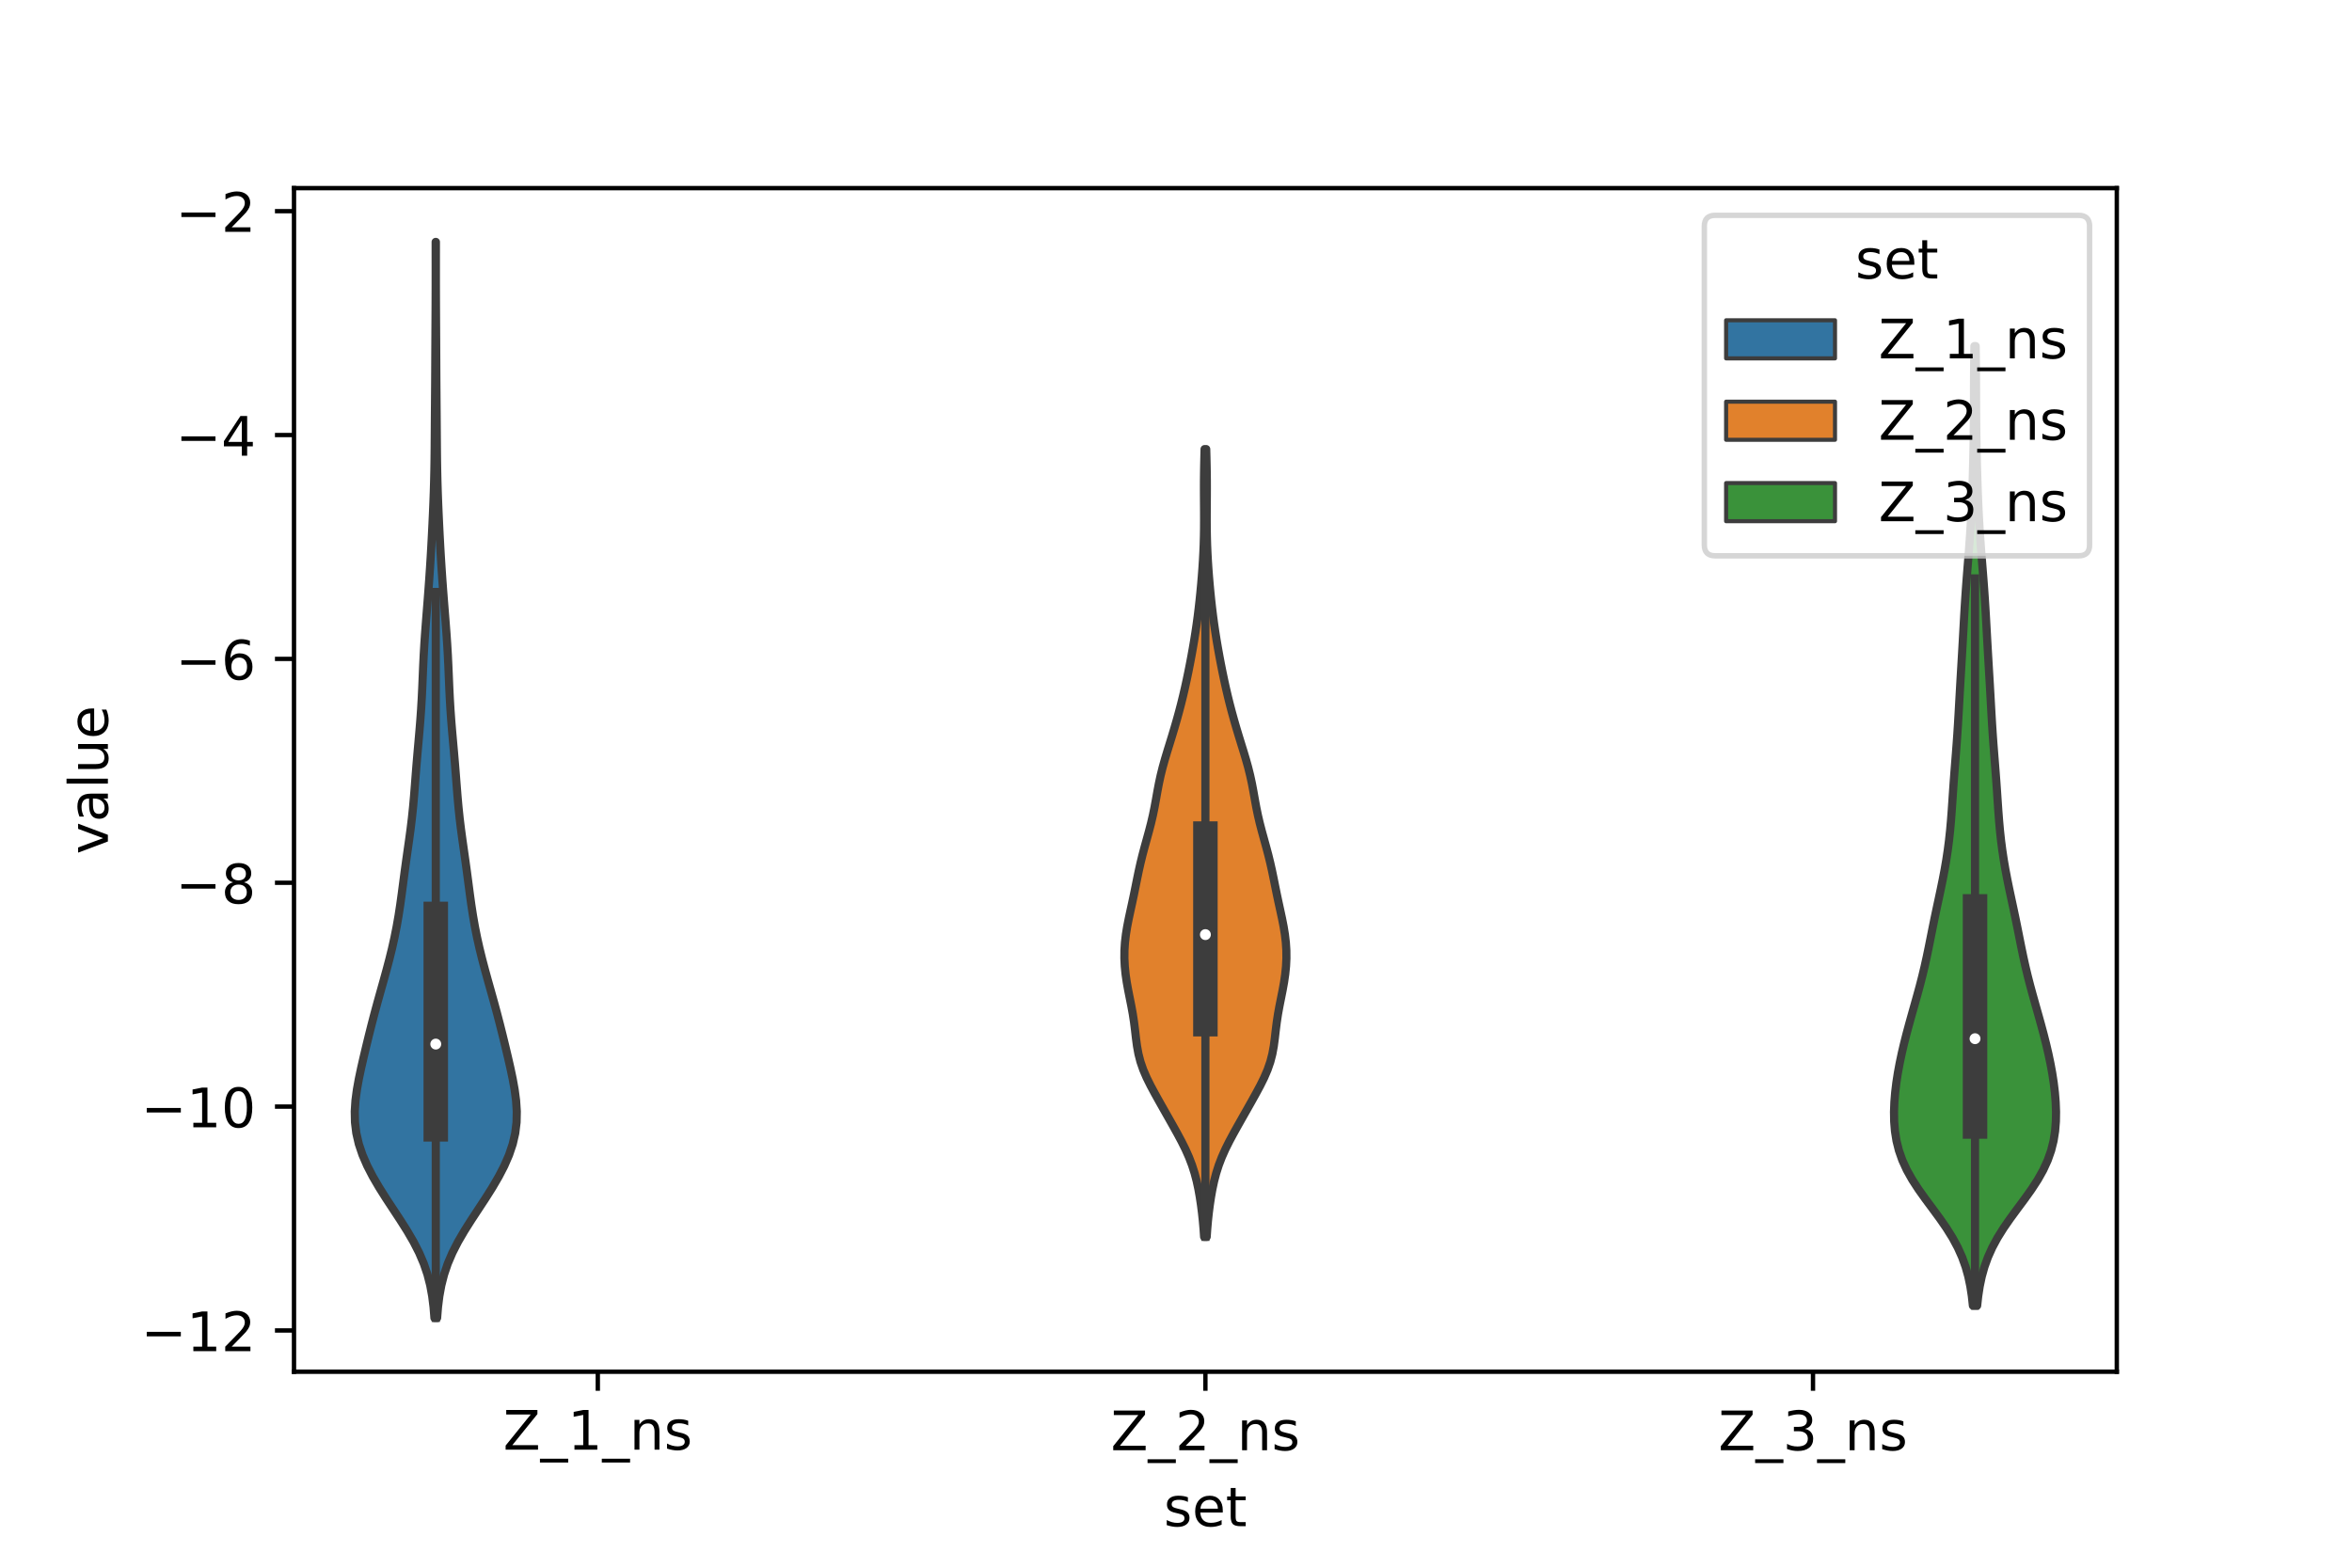 <?xml version="1.0" encoding="utf-8" standalone="no"?>
<!DOCTYPE svg PUBLIC "-//W3C//DTD SVG 1.1//EN"
  "http://www.w3.org/Graphics/SVG/1.1/DTD/svg11.dtd">
<!-- Created with matplotlib (https://matplotlib.org/) -->
<svg height="288pt" version="1.1" viewBox="0 0 432 288" width="432pt" xmlns="http://www.w3.org/2000/svg" xmlns:xlink="http://www.w3.org/1999/xlink">
 <defs>
  <style type="text/css">*{stroke-linecap:butt;stroke-linejoin:round;}</style>
 </defs>
 <g id="figure_1">
  <g id="patch_1">
   <path d="M 0 288 
L 432 288 
L 432 0 
L 0 0 
z
" style="fill:#ffffff;"/>
  </g>
  <g id="axes_1">
   <g id="patch_2">
    <path d="M 54 252 
L 388.8 252 
L 388.8 34.56 
L 54 34.56 
z
" style="fill:#ffffff;"/>
   </g>
   <g id="PolyCollection_1">
    <defs>
     <path d="M 80.286 -45.884 
L 79.794 -45.884 
L 79.634 -47.88 
L 79.386 -49.877 
L 79.022 -51.874 
L 78.512 -53.87 
L 77.835 -55.867 
L 76.981 -57.864 
L 75.96 -59.86 
L 74.797 -61.857 
L 73.533 -63.854 
L 72.22 -65.851 
L 70.908 -67.847 
L 69.647 -69.844 
L 68.481 -71.841 
L 67.448 -73.837 
L 66.58 -75.834 
L 65.907 -77.831 
L 65.446 -79.827 
L 65.202 -81.824 
L 65.16 -83.821 
L 65.29 -85.818 
L 65.554 -87.814 
L 65.914 -89.811 
L 66.335 -91.808 
L 66.792 -93.804 
L 67.267 -95.801 
L 67.754 -97.798 
L 68.255 -99.794 
L 68.775 -101.791 
L 69.317 -103.788 
L 69.874 -105.784 
L 70.436 -107.781 
L 70.987 -109.778 
L 71.515 -111.775 
L 72.007 -113.771 
L 72.454 -115.768 
L 72.852 -117.765 
L 73.201 -119.761 
L 73.508 -121.758 
L 73.784 -123.755 
L 74.046 -125.751 
L 74.309 -127.748 
L 74.582 -129.745 
L 74.865 -131.741 
L 75.149 -133.738 
L 75.419 -135.735 
L 75.661 -137.732 
L 75.869 -139.728 
L 76.047 -141.725 
L 76.205 -143.722 
L 76.359 -145.718 
L 76.519 -147.715 
L 76.689 -149.712 
L 76.866 -151.708 
L 77.041 -153.705 
L 77.204 -155.702 
L 77.346 -157.699 
L 77.464 -159.695 
L 77.56 -161.692 
L 77.644 -163.689 
L 77.729 -165.685 
L 77.826 -167.682 
L 77.943 -169.679 
L 78.08 -171.675 
L 78.231 -173.672 
L 78.389 -175.669 
L 78.547 -177.665 
L 78.699 -179.662 
L 78.845 -181.659 
L 78.98 -183.656 
L 79.106 -185.652 
L 79.222 -187.649 
L 79.329 -189.646 
L 79.428 -191.642 
L 79.521 -193.639 
L 79.605 -195.636 
L 79.679 -197.632 
L 79.738 -199.629 
L 79.783 -201.626 
L 79.815 -203.622 
L 79.836 -205.619 
L 79.851 -207.616 
L 79.866 -209.613 
L 79.881 -211.609 
L 79.898 -213.606 
L 79.914 -215.603 
L 79.929 -217.599 
L 79.941 -219.596 
L 79.951 -221.593 
L 79.961 -223.589 
L 79.972 -225.586 
L 79.984 -227.583 
L 79.996 -229.58 
L 80.007 -231.576 
L 80.015 -233.573 
L 80.02 -235.57 
L 80.021 -237.566 
L 80.021 -239.563 
L 80.02 -241.56 
L 80.02 -243.556 
L 80.06 -243.556 
L 80.06 -243.556 
L 80.06 -241.56 
L 80.059 -239.563 
L 80.059 -237.566 
L 80.06 -235.57 
L 80.065 -233.573 
L 80.073 -231.576 
L 80.084 -229.58 
L 80.096 -227.583 
L 80.108 -225.586 
L 80.119 -223.589 
L 80.129 -221.593 
L 80.139 -219.596 
L 80.151 -217.599 
L 80.166 -215.603 
L 80.182 -213.606 
L 80.199 -211.609 
L 80.214 -209.613 
L 80.229 -207.616 
L 80.244 -205.619 
L 80.265 -203.622 
L 80.297 -201.626 
L 80.342 -199.629 
L 80.401 -197.632 
L 80.475 -195.636 
L 80.559 -193.639 
L 80.652 -191.642 
L 80.751 -189.646 
L 80.858 -187.649 
L 80.974 -185.652 
L 81.1 -183.656 
L 81.235 -181.659 
L 81.381 -179.662 
L 81.533 -177.665 
L 81.691 -175.669 
L 81.849 -173.672 
L 82 -171.675 
L 82.137 -169.679 
L 82.254 -167.682 
L 82.351 -165.685 
L 82.436 -163.689 
L 82.52 -161.692 
L 82.616 -159.695 
L 82.734 -157.699 
L 82.876 -155.702 
L 83.039 -153.705 
L 83.214 -151.708 
L 83.391 -149.712 
L 83.561 -147.715 
L 83.721 -145.718 
L 83.875 -143.722 
L 84.033 -141.725 
L 84.211 -139.728 
L 84.419 -137.732 
L 84.661 -135.735 
L 84.931 -133.738 
L 85.215 -131.741 
L 85.498 -129.745 
L 85.771 -127.748 
L 86.034 -125.751 
L 86.296 -123.755 
L 86.572 -121.758 
L 86.879 -119.761 
L 87.228 -117.765 
L 87.626 -115.768 
L 88.073 -113.771 
L 88.565 -111.775 
L 89.093 -109.778 
L 89.644 -107.781 
L 90.206 -105.784 
L 90.763 -103.788 
L 91.305 -101.791 
L 91.825 -99.794 
L 92.326 -97.798 
L 92.813 -95.801 
L 93.288 -93.804 
L 93.745 -91.808 
L 94.166 -89.811 
L 94.526 -87.814 
L 94.79 -85.818 
L 94.92 -83.821 
L 94.878 -81.824 
L 94.634 -79.827 
L 94.173 -77.831 
L 93.5 -75.834 
L 92.632 -73.837 
L 91.599 -71.841 
L 90.433 -69.844 
L 89.172 -67.847 
L 87.86 -65.851 
L 86.547 -63.854 
L 85.283 -61.857 
L 84.12 -59.86 
L 83.099 -57.864 
L 82.245 -55.867 
L 81.568 -53.87 
L 81.058 -51.874 
L 80.694 -49.877 
L 80.446 -47.88 
L 80.286 -45.884 
z
" id="m100ca8a780" style="stroke:#3d3d3d;stroke-width:1.5;"/>
    </defs>
    <g clip-path="url(#p70bacb5e6c)">
     <use style="fill:#3274a1;stroke:#3d3d3d;stroke-width:1.5;" x="0" xlink:href="#m100ca8a780" y="288"/>
    </g>
   </g>
   <g id="PolyCollection_2">
    <defs>
     <path d="M 221.637 -60.783 
L 221.163 -60.783 
L 221.062 -62.244 
L 220.935 -63.706 
L 220.778 -65.168 
L 220.592 -66.63 
L 220.372 -68.091 
L 220.112 -69.553 
L 219.798 -71.015 
L 219.415 -72.477 
L 218.949 -73.938 
L 218.39 -75.4 
L 217.74 -76.862 
L 217.012 -78.323 
L 216.229 -79.785 
L 215.414 -81.247 
L 214.588 -82.709 
L 213.76 -84.17 
L 212.934 -85.632 
L 212.12 -87.094 
L 211.334 -88.556 
L 210.609 -90.017 
L 209.98 -91.479 
L 209.474 -92.941 
L 209.098 -94.402 
L 208.833 -95.864 
L 208.639 -97.326 
L 208.471 -98.788 
L 208.287 -100.249 
L 208.064 -101.711 
L 207.799 -103.173 
L 207.507 -104.635 
L 207.216 -106.096 
L 206.952 -107.558 
L 206.739 -109.02 
L 206.591 -110.481 
L 206.52 -111.943 
L 206.531 -113.405 
L 206.625 -114.867 
L 206.797 -116.328 
L 207.035 -117.79 
L 207.323 -119.252 
L 207.637 -120.714 
L 207.956 -122.175 
L 208.266 -123.637 
L 208.564 -125.099 
L 208.858 -126.56 
L 209.161 -128.022 
L 209.488 -129.484 
L 209.847 -130.946 
L 210.235 -132.407 
L 210.64 -133.869 
L 211.042 -135.331 
L 211.421 -136.793 
L 211.761 -138.254 
L 212.06 -139.716 
L 212.328 -141.178 
L 212.587 -142.639 
L 212.865 -144.101 
L 213.182 -145.563 
L 213.546 -147.025 
L 213.955 -148.486 
L 214.393 -149.948 
L 214.845 -151.41 
L 215.295 -152.872 
L 215.734 -154.333 
L 216.156 -155.795 
L 216.559 -157.257 
L 216.942 -158.718 
L 217.302 -160.18 
L 217.642 -161.642 
L 217.963 -163.104 
L 218.268 -164.565 
L 218.558 -166.027 
L 218.834 -167.489 
L 219.097 -168.951 
L 219.345 -170.412 
L 219.577 -171.874 
L 219.792 -173.336 
L 219.989 -174.797 
L 220.169 -176.259 
L 220.333 -177.721 
L 220.483 -179.183 
L 220.62 -180.644 
L 220.744 -182.106 
L 220.854 -183.568 
L 220.949 -185.03 
L 221.027 -186.491 
L 221.088 -187.953 
L 221.129 -189.415 
L 221.154 -190.876 
L 221.162 -192.338 
L 221.16 -193.8 
L 221.15 -195.262 
L 221.14 -196.723 
L 221.134 -198.185 
L 221.137 -199.647 
L 221.152 -201.109 
L 221.178 -202.57 
L 221.212 -204.032 
L 221.25 -205.494 
L 221.55 -205.494 
L 221.55 -205.494 
L 221.588 -204.032 
L 221.622 -202.57 
L 221.648 -201.109 
L 221.663 -199.647 
L 221.666 -198.185 
L 221.66 -196.723 
L 221.65 -195.262 
L 221.64 -193.8 
L 221.638 -192.338 
L 221.646 -190.876 
L 221.671 -189.415 
L 221.712 -187.953 
L 221.773 -186.491 
L 221.851 -185.03 
L 221.946 -183.568 
L 222.056 -182.106 
L 222.18 -180.644 
L 222.317 -179.183 
L 222.467 -177.721 
L 222.631 -176.259 
L 222.811 -174.797 
L 223.008 -173.336 
L 223.223 -171.874 
L 223.455 -170.412 
L 223.703 -168.951 
L 223.966 -167.489 
L 224.242 -166.027 
L 224.532 -164.565 
L 224.837 -163.104 
L 225.158 -161.642 
L 225.498 -160.18 
L 225.858 -158.718 
L 226.241 -157.257 
L 226.644 -155.795 
L 227.066 -154.333 
L 227.505 -152.872 
L 227.955 -151.41 
L 228.407 -149.948 
L 228.845 -148.486 
L 229.254 -147.025 
L 229.618 -145.563 
L 229.935 -144.101 
L 230.213 -142.639 
L 230.472 -141.178 
L 230.74 -139.716 
L 231.039 -138.254 
L 231.379 -136.793 
L 231.758 -135.331 
L 232.16 -133.869 
L 232.565 -132.407 
L 232.953 -130.946 
L 233.312 -129.484 
L 233.639 -128.022 
L 233.942 -126.56 
L 234.236 -125.099 
L 234.534 -123.637 
L 234.844 -122.175 
L 235.163 -120.714 
L 235.477 -119.252 
L 235.765 -117.79 
L 236.003 -116.328 
L 236.175 -114.867 
L 236.269 -113.405 
L 236.28 -111.943 
L 236.209 -110.481 
L 236.061 -109.02 
L 235.848 -107.558 
L 235.584 -106.096 
L 235.293 -104.635 
L 235.001 -103.173 
L 234.736 -101.711 
L 234.513 -100.249 
L 234.329 -98.788 
L 234.161 -97.326 
L 233.967 -95.864 
L 233.702 -94.402 
L 233.326 -92.941 
L 232.82 -91.479 
L 232.191 -90.017 
L 231.466 -88.556 
L 230.68 -87.094 
L 229.866 -85.632 
L 229.04 -84.17 
L 228.212 -82.709 
L 227.386 -81.247 
L 226.571 -79.785 
L 225.788 -78.323 
L 225.06 -76.862 
L 224.41 -75.4 
L 223.851 -73.938 
L 223.385 -72.477 
L 223.002 -71.015 
L 222.688 -69.553 
L 222.428 -68.091 
L 222.208 -66.63 
L 222.022 -65.168 
L 221.865 -63.706 
L 221.738 -62.244 
L 221.637 -60.783 
z
" id="m79edd521e8" style="stroke:#3d3d3d;stroke-width:1.5;"/>
    </defs>
    <g clip-path="url(#p70bacb5e6c)">
     <use style="fill:#e1812c;stroke:#3d3d3d;stroke-width:1.5;" x="0" xlink:href="#m79edd521e8" y="288"/>
    </g>
   </g>
   <g id="PolyCollection_3">
    <defs>
     <path d="M 363.152 -48.138 
L 362.368 -48.138 
L 362.173 -49.918 
L 361.9 -51.699 
L 361.527 -53.48 
L 361.031 -55.26 
L 360.391 -57.041 
L 359.592 -58.821 
L 358.632 -60.602 
L 357.519 -62.383 
L 356.285 -64.163 
L 354.976 -65.944 
L 353.653 -67.725 
L 352.384 -69.505 
L 351.226 -71.286 
L 350.227 -73.066 
L 349.411 -74.847 
L 348.785 -76.628 
L 348.339 -78.408 
L 348.055 -80.189 
L 347.909 -81.97 
L 347.88 -83.75 
L 347.947 -85.531 
L 348.094 -87.311 
L 348.309 -89.092 
L 348.584 -90.873 
L 348.912 -92.653 
L 349.288 -94.434 
L 349.704 -96.214 
L 350.155 -97.995 
L 350.633 -99.776 
L 351.128 -101.556 
L 351.631 -103.337 
L 352.131 -105.118 
L 352.616 -106.898 
L 353.074 -108.679 
L 353.501 -110.459 
L 353.896 -112.24 
L 354.265 -114.021 
L 354.621 -115.801 
L 354.976 -117.582 
L 355.34 -119.363 
L 355.715 -121.143 
L 356.098 -122.924 
L 356.477 -124.704 
L 356.841 -126.485 
L 357.18 -128.266 
L 357.486 -130.046 
L 357.754 -131.827 
L 357.984 -133.607 
L 358.177 -135.388 
L 358.337 -137.169 
L 358.473 -138.949 
L 358.596 -140.73 
L 358.715 -142.511 
L 358.839 -144.291 
L 358.972 -146.072 
L 359.112 -147.852 
L 359.253 -149.633 
L 359.389 -151.414 
L 359.515 -153.194 
L 359.63 -154.975 
L 359.735 -156.756 
L 359.834 -158.536 
L 359.934 -160.317 
L 360.035 -162.097 
L 360.14 -163.878 
L 360.246 -165.659 
L 360.351 -167.439 
L 360.454 -169.22 
L 360.553 -171 
L 360.652 -172.781 
L 360.751 -174.562 
L 360.856 -176.342 
L 360.97 -178.123 
L 361.093 -179.904 
L 361.226 -181.684 
L 361.366 -183.465 
L 361.509 -185.245 
L 361.649 -187.026 
L 361.781 -188.807 
L 361.902 -190.587 
L 362.01 -192.368 
L 362.104 -194.149 
L 362.186 -195.929 
L 362.256 -197.71 
L 362.317 -199.49 
L 362.371 -201.271 
L 362.418 -203.052 
L 362.459 -204.832 
L 362.493 -206.613 
L 362.52 -208.393 
L 362.54 -210.174 
L 362.553 -211.955 
L 362.561 -213.735 
L 362.566 -215.516 
L 362.573 -217.297 
L 362.583 -219.077 
L 362.598 -220.858 
L 362.618 -222.638 
L 362.641 -224.419 
L 362.879 -224.419 
L 362.879 -224.419 
L 362.902 -222.638 
L 362.922 -220.858 
L 362.937 -219.077 
L 362.947 -217.297 
L 362.954 -215.516 
L 362.959 -213.735 
L 362.967 -211.955 
L 362.98 -210.174 
L 363 -208.393 
L 363.027 -206.613 
L 363.061 -204.832 
L 363.102 -203.052 
L 363.149 -201.271 
L 363.203 -199.49 
L 363.264 -197.71 
L 363.334 -195.929 
L 363.416 -194.149 
L 363.51 -192.368 
L 363.618 -190.587 
L 363.739 -188.807 
L 363.871 -187.026 
L 364.011 -185.245 
L 364.154 -183.465 
L 364.294 -181.684 
L 364.427 -179.904 
L 364.55 -178.123 
L 364.664 -176.342 
L 364.769 -174.562 
L 364.868 -172.781 
L 364.967 -171 
L 365.066 -169.22 
L 365.169 -167.439 
L 365.274 -165.659 
L 365.38 -163.878 
L 365.485 -162.097 
L 365.586 -160.317 
L 365.686 -158.536 
L 365.785 -156.756 
L 365.89 -154.975 
L 366.005 -153.194 
L 366.131 -151.414 
L 366.267 -149.633 
L 366.408 -147.852 
L 366.548 -146.072 
L 366.681 -144.291 
L 366.805 -142.511 
L 366.924 -140.73 
L 367.047 -138.949 
L 367.183 -137.169 
L 367.343 -135.388 
L 367.536 -133.607 
L 367.766 -131.827 
L 368.034 -130.046 
L 368.34 -128.266 
L 368.679 -126.485 
L 369.043 -124.704 
L 369.422 -122.924 
L 369.805 -121.143 
L 370.18 -119.363 
L 370.544 -117.582 
L 370.899 -115.801 
L 371.255 -114.021 
L 371.624 -112.24 
L 372.019 -110.459 
L 372.446 -108.679 
L 372.904 -106.898 
L 373.389 -105.118 
L 373.889 -103.337 
L 374.392 -101.556 
L 374.887 -99.776 
L 375.365 -97.995 
L 375.816 -96.214 
L 376.232 -94.434 
L 376.608 -92.653 
L 376.936 -90.873 
L 377.211 -89.092 
L 377.426 -87.311 
L 377.573 -85.531 
L 377.64 -83.75 
L 377.611 -81.97 
L 377.465 -80.189 
L 377.181 -78.408 
L 376.735 -76.628 
L 376.109 -74.847 
L 375.293 -73.066 
L 374.294 -71.286 
L 373.136 -69.505 
L 371.867 -67.725 
L 370.544 -65.944 
L 369.235 -64.163 
L 368.001 -62.383 
L 366.888 -60.602 
L 365.928 -58.821 
L 365.129 -57.041 
L 364.489 -55.26 
L 363.993 -53.48 
L 363.62 -51.699 
L 363.347 -49.918 
L 363.152 -48.138 
z
" id="m2e66d9e1d3" style="stroke:#3d3d3d;stroke-width:1.5;"/>
    </defs>
    <g clip-path="url(#p70bacb5e6c)">
     <use style="fill:#3a923a;stroke:#3d3d3d;stroke-width:1.5;" x="0" xlink:href="#m2e66d9e1d3" y="288"/>
    </g>
   </g>
   <g id="patch_3">
    <path clip-path="url(#p70bacb5e6c)" d="M 109.8 -2.335 
L 109.8 -2.335 
L 109.8 -2.335 
L 109.8 -2.335 
z
" style="fill:#3274a1;stroke:#3d3d3d;stroke-linejoin:miter;stroke-width:0.75;"/>
   </g>
   <g id="patch_4">
    <path clip-path="url(#p70bacb5e6c)" d="M 109.8 -2.335 
L 109.8 -2.335 
L 109.8 -2.335 
L 109.8 -2.335 
z
" style="fill:#e1812c;stroke:#3d3d3d;stroke-linejoin:miter;stroke-width:0.75;"/>
   </g>
   <g id="patch_5">
    <path clip-path="url(#p70bacb5e6c)" d="M 109.8 -2.335 
L 109.8 -2.335 
L 109.8 -2.335 
L 109.8 -2.335 
z
" style="fill:#3a923a;stroke:#3d3d3d;stroke-linejoin:miter;stroke-width:0.75;"/>
   </g>
   <g id="matplotlib.axis_1">
    <g id="xtick_1">
     <g id="line2d_1">
      <defs>
       <path d="M 0 0 
L 0 3.5 
" id="mdb1a1bfdc4" style="stroke:#000000;stroke-width:0.8;"/>
      </defs>
      <g>
       <use style="stroke:#000000;stroke-width:0.8;" x="109.8" xlink:href="#mdb1a1bfdc4" y="252"/>
      </g>
     </g>
     <g id="text_1">
      <!-- Z_1_ns -->
      <g transform="translate(92.42 266.32)scale(0.1 -0.1)">
       <defs>
        <path d="M 5.609 72.906 
L 62.891 72.906 
L 62.891 65.375 
L 16.797 8.297 
L 64.016 8.297 
L 64.016 0 
L 4.5 0 
L 4.5 7.516 
L 50.594 64.594 
L 5.609 64.594 
z
" id="DejaVuSans-90"/>
        <path d="M 50.984 -16.609 
L 50.984 -23.578 
L -0.984 -23.578 
L -0.984 -16.609 
z
" id="DejaVuSans-95"/>
        <path d="M 12.406 8.297 
L 28.516 8.297 
L 28.516 63.922 
L 10.984 60.406 
L 10.984 69.391 
L 28.422 72.906 
L 38.281 72.906 
L 38.281 8.297 
L 54.391 8.297 
L 54.391 0 
L 12.406 0 
z
" id="DejaVuSans-49"/>
        <path d="M 54.891 33.016 
L 54.891 0 
L 45.906 0 
L 45.906 32.719 
Q 45.906 40.484 42.875 44.328 
Q 39.844 48.188 33.797 48.188 
Q 26.516 48.188 22.312 43.547 
Q 18.109 38.922 18.109 30.906 
L 18.109 0 
L 9.078 0 
L 9.078 54.688 
L 18.109 54.688 
L 18.109 46.188 
Q 21.344 51.125 25.703 53.562 
Q 30.078 56 35.797 56 
Q 45.219 56 50.047 50.172 
Q 54.891 44.344 54.891 33.016 
z
" id="DejaVuSans-110"/>
        <path d="M 44.281 53.078 
L 44.281 44.578 
Q 40.484 46.531 36.375 47.5 
Q 32.281 48.484 27.875 48.484 
Q 21.188 48.484 17.844 46.438 
Q 14.5 44.391 14.5 40.281 
Q 14.5 37.156 16.891 35.375 
Q 19.281 33.594 26.516 31.984 
L 29.594 31.297 
Q 39.156 29.25 43.188 25.516 
Q 47.219 21.781 47.219 15.094 
Q 47.219 7.469 41.188 3.016 
Q 35.156 -1.422 24.609 -1.422 
Q 20.219 -1.422 15.453 -0.562 
Q 10.688 0.297 5.422 2 
L 5.422 11.281 
Q 10.406 8.688 15.234 7.391 
Q 20.062 6.109 24.812 6.109 
Q 31.156 6.109 34.562 8.281 
Q 37.984 10.453 37.984 14.406 
Q 37.984 18.062 35.516 20.016 
Q 33.062 21.969 24.703 23.781 
L 21.578 24.516 
Q 13.234 26.266 9.516 29.906 
Q 5.812 33.547 5.812 39.891 
Q 5.812 47.609 11.281 51.797 
Q 16.75 56 26.812 56 
Q 31.781 56 36.172 55.266 
Q 40.578 54.547 44.281 53.078 
z
" id="DejaVuSans-115"/>
       </defs>
       <use xlink:href="#DejaVuSans-90"/>
       <use x="68.506" xlink:href="#DejaVuSans-95"/>
       <use x="118.506" xlink:href="#DejaVuSans-49"/>
       <use x="182.129" xlink:href="#DejaVuSans-95"/>
       <use x="232.129" xlink:href="#DejaVuSans-110"/>
       <use x="295.508" xlink:href="#DejaVuSans-115"/>
      </g>
     </g>
    </g>
    <g id="xtick_2">
     <g id="line2d_2">
      <g>
       <use style="stroke:#000000;stroke-width:0.8;" x="221.4" xlink:href="#mdb1a1bfdc4" y="252"/>
      </g>
     </g>
     <g id="text_2">
      <!-- Z_2_ns -->
      <g transform="translate(204.02 266.422)scale(0.1 -0.1)">
       <defs>
        <path d="M 19.188 8.297 
L 53.609 8.297 
L 53.609 0 
L 7.328 0 
L 7.328 8.297 
Q 12.938 14.109 22.625 23.891 
Q 32.328 33.688 34.812 36.531 
Q 39.547 41.844 41.422 45.531 
Q 43.312 49.219 43.312 52.781 
Q 43.312 58.594 39.234 62.25 
Q 35.156 65.922 28.609 65.922 
Q 23.969 65.922 18.812 64.312 
Q 13.672 62.703 7.812 59.422 
L 7.812 69.391 
Q 13.766 71.781 18.938 73 
Q 24.125 74.219 28.422 74.219 
Q 39.75 74.219 46.484 68.547 
Q 53.219 62.891 53.219 53.422 
Q 53.219 48.922 51.531 44.891 
Q 49.859 40.875 45.406 35.406 
Q 44.188 33.984 37.641 27.219 
Q 31.109 20.453 19.188 8.297 
z
" id="DejaVuSans-50"/>
       </defs>
       <use xlink:href="#DejaVuSans-90"/>
       <use x="68.506" xlink:href="#DejaVuSans-95"/>
       <use x="118.506" xlink:href="#DejaVuSans-50"/>
       <use x="182.129" xlink:href="#DejaVuSans-95"/>
       <use x="232.129" xlink:href="#DejaVuSans-110"/>
       <use x="295.508" xlink:href="#DejaVuSans-115"/>
      </g>
     </g>
    </g>
    <g id="xtick_3">
     <g id="line2d_3">
      <g>
       <use style="stroke:#000000;stroke-width:0.8;" x="333" xlink:href="#mdb1a1bfdc4" y="252"/>
      </g>
     </g>
     <g id="text_3">
      <!-- Z_3_ns -->
      <g transform="translate(315.62 266.422)scale(0.1 -0.1)">
       <defs>
        <path d="M 40.578 39.312 
Q 47.656 37.797 51.625 33 
Q 55.609 28.219 55.609 21.188 
Q 55.609 10.406 48.188 4.484 
Q 40.766 -1.422 27.094 -1.422 
Q 22.516 -1.422 17.656 -0.516 
Q 12.797 0.391 7.625 2.203 
L 7.625 11.719 
Q 11.719 9.328 16.594 8.109 
Q 21.484 6.891 26.812 6.891 
Q 36.078 6.891 40.938 10.547 
Q 45.797 14.203 45.797 21.188 
Q 45.797 27.641 41.281 31.266 
Q 36.766 34.906 28.719 34.906 
L 20.219 34.906 
L 20.219 43.016 
L 29.109 43.016 
Q 36.375 43.016 40.234 45.922 
Q 44.094 48.828 44.094 54.297 
Q 44.094 59.906 40.109 62.906 
Q 36.141 65.922 28.719 65.922 
Q 24.656 65.922 20.016 65.031 
Q 15.375 64.156 9.812 62.312 
L 9.812 71.094 
Q 15.438 72.656 20.344 73.438 
Q 25.25 74.219 29.594 74.219 
Q 40.828 74.219 47.359 69.109 
Q 53.906 64.016 53.906 55.328 
Q 53.906 49.266 50.438 45.094 
Q 46.969 40.922 40.578 39.312 
z
" id="DejaVuSans-51"/>
       </defs>
       <use xlink:href="#DejaVuSans-90"/>
       <use x="68.506" xlink:href="#DejaVuSans-95"/>
       <use x="118.506" xlink:href="#DejaVuSans-51"/>
       <use x="182.129" xlink:href="#DejaVuSans-95"/>
       <use x="232.129" xlink:href="#DejaVuSans-110"/>
       <use x="295.508" xlink:href="#DejaVuSans-115"/>
      </g>
     </g>
    </g>
    <g id="text_4">
     <!-- set -->
     <g transform="translate(213.759 280.378)scale(0.1 -0.1)">
      <defs>
       <path d="M 56.203 29.594 
L 56.203 25.203 
L 14.891 25.203 
Q 15.484 15.922 20.484 11.062 
Q 25.484 6.203 34.422 6.203 
Q 39.594 6.203 44.453 7.469 
Q 49.312 8.734 54.109 11.281 
L 54.109 2.781 
Q 49.266 0.734 44.188 -0.344 
Q 39.109 -1.422 33.891 -1.422 
Q 20.797 -1.422 13.156 6.188 
Q 5.516 13.812 5.516 26.812 
Q 5.516 40.234 12.766 48.109 
Q 20.016 56 32.328 56 
Q 43.359 56 49.781 48.891 
Q 56.203 41.797 56.203 29.594 
z
M 47.219 32.234 
Q 47.125 39.594 43.094 43.984 
Q 39.062 48.391 32.422 48.391 
Q 24.906 48.391 20.391 44.141 
Q 15.875 39.891 15.188 32.172 
z
" id="DejaVuSans-101"/>
       <path d="M 18.312 70.219 
L 18.312 54.688 
L 36.812 54.688 
L 36.812 47.703 
L 18.312 47.703 
L 18.312 18.016 
Q 18.312 11.328 20.141 9.422 
Q 21.969 7.516 27.594 7.516 
L 36.812 7.516 
L 36.812 0 
L 27.594 0 
Q 17.188 0 13.234 3.875 
Q 9.281 7.766 9.281 18.016 
L 9.281 47.703 
L 2.688 47.703 
L 2.688 54.688 
L 9.281 54.688 
L 9.281 70.219 
z
" id="DejaVuSans-116"/>
      </defs>
      <use xlink:href="#DejaVuSans-115"/>
      <use x="52.1" xlink:href="#DejaVuSans-101"/>
      <use x="113.623" xlink:href="#DejaVuSans-116"/>
     </g>
    </g>
   </g>
   <g id="matplotlib.axis_2">
    <g id="ytick_1">
     <g id="line2d_4">
      <defs>
       <path d="M 0 0 
L -3.5 0 
" id="m9355ccf836" style="stroke:#000000;stroke-width:0.8;"/>
      </defs>
      <g>
       <use style="stroke:#000000;stroke-width:0.8;" x="54" xlink:href="#m9355ccf836" y="244.422"/>
      </g>
     </g>
     <g id="text_5">
      <!-- −12 -->
      <g transform="translate(25.895 248.222)scale(0.1 -0.1)">
       <defs>
        <path d="M 10.594 35.5 
L 73.188 35.5 
L 73.188 27.203 
L 10.594 27.203 
z
" id="DejaVuSans-8722"/>
       </defs>
       <use xlink:href="#DejaVuSans-8722"/>
       <use x="83.789" xlink:href="#DejaVuSans-49"/>
       <use x="147.412" xlink:href="#DejaVuSans-50"/>
      </g>
     </g>
    </g>
    <g id="ytick_2">
     <g id="line2d_5">
      <g>
       <use style="stroke:#000000;stroke-width:0.8;" x="54" xlink:href="#m9355ccf836" y="203.296"/>
      </g>
     </g>
     <g id="text_6">
      <!-- −10 -->
      <g transform="translate(25.895 207.095)scale(0.1 -0.1)">
       <defs>
        <path d="M 31.781 66.406 
Q 24.172 66.406 20.328 58.906 
Q 16.5 51.422 16.5 36.375 
Q 16.5 21.391 20.328 13.891 
Q 24.172 6.391 31.781 6.391 
Q 39.453 6.391 43.281 13.891 
Q 47.125 21.391 47.125 36.375 
Q 47.125 51.422 43.281 58.906 
Q 39.453 66.406 31.781 66.406 
z
M 31.781 74.219 
Q 44.047 74.219 50.516 64.516 
Q 56.984 54.828 56.984 36.375 
Q 56.984 17.969 50.516 8.266 
Q 44.047 -1.422 31.781 -1.422 
Q 19.531 -1.422 13.062 8.266 
Q 6.594 17.969 6.594 36.375 
Q 6.594 54.828 13.062 64.516 
Q 19.531 74.219 31.781 74.219 
z
" id="DejaVuSans-48"/>
       </defs>
       <use xlink:href="#DejaVuSans-8722"/>
       <use x="83.789" xlink:href="#DejaVuSans-49"/>
       <use x="147.412" xlink:href="#DejaVuSans-48"/>
      </g>
     </g>
    </g>
    <g id="ytick_3">
     <g id="line2d_6">
      <g>
       <use style="stroke:#000000;stroke-width:0.8;" x="54" xlink:href="#m9355ccf836" y="162.17"/>
      </g>
     </g>
     <g id="text_7">
      <!-- −8 -->
      <g transform="translate(32.258 165.969)scale(0.1 -0.1)">
       <defs>
        <path d="M 31.781 34.625 
Q 24.75 34.625 20.719 30.859 
Q 16.703 27.094 16.703 20.516 
Q 16.703 13.922 20.719 10.156 
Q 24.75 6.391 31.781 6.391 
Q 38.812 6.391 42.859 10.172 
Q 46.922 13.969 46.922 20.516 
Q 46.922 27.094 42.891 30.859 
Q 38.875 34.625 31.781 34.625 
z
M 21.922 38.812 
Q 15.578 40.375 12.031 44.719 
Q 8.5 49.078 8.5 55.328 
Q 8.5 64.062 14.719 69.141 
Q 20.953 74.219 31.781 74.219 
Q 42.672 74.219 48.875 69.141 
Q 55.078 64.062 55.078 55.328 
Q 55.078 49.078 51.531 44.719 
Q 48 40.375 41.703 38.812 
Q 48.828 37.156 52.797 32.312 
Q 56.781 27.484 56.781 20.516 
Q 56.781 9.906 50.312 4.234 
Q 43.844 -1.422 31.781 -1.422 
Q 19.734 -1.422 13.25 4.234 
Q 6.781 9.906 6.781 20.516 
Q 6.781 27.484 10.781 32.312 
Q 14.797 37.156 21.922 38.812 
z
M 18.312 54.391 
Q 18.312 48.734 21.844 45.562 
Q 25.391 42.391 31.781 42.391 
Q 38.141 42.391 41.719 45.562 
Q 45.312 48.734 45.312 54.391 
Q 45.312 60.062 41.719 63.234 
Q 38.141 66.406 31.781 66.406 
Q 25.391 66.406 21.844 63.234 
Q 18.312 60.062 18.312 54.391 
z
" id="DejaVuSans-56"/>
       </defs>
       <use xlink:href="#DejaVuSans-8722"/>
       <use x="83.789" xlink:href="#DejaVuSans-56"/>
      </g>
     </g>
    </g>
    <g id="ytick_4">
     <g id="line2d_7">
      <g>
       <use style="stroke:#000000;stroke-width:0.8;" x="54" xlink:href="#m9355ccf836" y="121.044"/>
      </g>
     </g>
     <g id="text_8">
      <!-- −6 -->
      <g transform="translate(32.258 124.843)scale(0.1 -0.1)">
       <defs>
        <path d="M 33.016 40.375 
Q 26.375 40.375 22.484 35.828 
Q 18.609 31.297 18.609 23.391 
Q 18.609 15.531 22.484 10.953 
Q 26.375 6.391 33.016 6.391 
Q 39.656 6.391 43.531 10.953 
Q 47.406 15.531 47.406 23.391 
Q 47.406 31.297 43.531 35.828 
Q 39.656 40.375 33.016 40.375 
z
M 52.594 71.297 
L 52.594 62.312 
Q 48.875 64.062 45.094 64.984 
Q 41.312 65.922 37.594 65.922 
Q 27.828 65.922 22.672 59.328 
Q 17.531 52.734 16.797 39.406 
Q 19.672 43.656 24.016 45.922 
Q 28.375 48.188 33.594 48.188 
Q 44.578 48.188 50.953 41.516 
Q 57.328 34.859 57.328 23.391 
Q 57.328 12.156 50.688 5.359 
Q 44.047 -1.422 33.016 -1.422 
Q 20.359 -1.422 13.672 8.266 
Q 6.984 17.969 6.984 36.375 
Q 6.984 53.656 15.188 63.938 
Q 23.391 74.219 37.203 74.219 
Q 40.922 74.219 44.703 73.484 
Q 48.484 72.75 52.594 71.297 
z
" id="DejaVuSans-54"/>
       </defs>
       <use xlink:href="#DejaVuSans-8722"/>
       <use x="83.789" xlink:href="#DejaVuSans-54"/>
      </g>
     </g>
    </g>
    <g id="ytick_5">
     <g id="line2d_8">
      <g>
       <use style="stroke:#000000;stroke-width:0.8;" x="54" xlink:href="#m9355ccf836" y="79.917"/>
      </g>
     </g>
     <g id="text_9">
      <!-- −4 -->
      <g transform="translate(32.258 83.717)scale(0.1 -0.1)">
       <defs>
        <path d="M 37.797 64.312 
L 12.891 25.391 
L 37.797 25.391 
z
M 35.203 72.906 
L 47.609 72.906 
L 47.609 25.391 
L 58.016 25.391 
L 58.016 17.188 
L 47.609 17.188 
L 47.609 0 
L 37.797 0 
L 37.797 17.188 
L 4.891 17.188 
L 4.891 26.703 
z
" id="DejaVuSans-52"/>
       </defs>
       <use xlink:href="#DejaVuSans-8722"/>
       <use x="83.789" xlink:href="#DejaVuSans-52"/>
      </g>
     </g>
    </g>
    <g id="ytick_6">
     <g id="line2d_9">
      <g>
       <use style="stroke:#000000;stroke-width:0.8;" x="54" xlink:href="#m9355ccf836" y="38.791"/>
      </g>
     </g>
     <g id="text_10">
      <!-- −2 -->
      <g transform="translate(32.258 42.59)scale(0.1 -0.1)">
       <use xlink:href="#DejaVuSans-8722"/>
       <use x="83.789" xlink:href="#DejaVuSans-50"/>
      </g>
     </g>
    </g>
    <g id="text_11">
     <!-- value -->
     <g transform="translate(19.816 156.938)rotate(-90)scale(0.1 -0.1)">
      <defs>
       <path d="M 2.984 54.688 
L 12.5 54.688 
L 29.594 8.797 
L 46.688 54.688 
L 56.203 54.688 
L 35.688 0 
L 23.484 0 
z
" id="DejaVuSans-118"/>
       <path d="M 34.281 27.484 
Q 23.391 27.484 19.188 25 
Q 14.984 22.516 14.984 16.5 
Q 14.984 11.719 18.141 8.906 
Q 21.297 6.109 26.703 6.109 
Q 34.188 6.109 38.703 11.406 
Q 43.219 16.703 43.219 25.484 
L 43.219 27.484 
z
M 52.203 31.203 
L 52.203 0 
L 43.219 0 
L 43.219 8.297 
Q 40.141 3.328 35.547 0.953 
Q 30.953 -1.422 24.312 -1.422 
Q 15.922 -1.422 10.953 3.297 
Q 6 8.016 6 15.922 
Q 6 25.141 12.172 29.828 
Q 18.359 34.516 30.609 34.516 
L 43.219 34.516 
L 43.219 35.406 
Q 43.219 41.609 39.141 45 
Q 35.062 48.391 27.688 48.391 
Q 23 48.391 18.547 47.266 
Q 14.109 46.141 10.016 43.891 
L 10.016 52.203 
Q 14.938 54.109 19.578 55.047 
Q 24.219 56 28.609 56 
Q 40.484 56 46.344 49.844 
Q 52.203 43.703 52.203 31.203 
z
" id="DejaVuSans-97"/>
       <path d="M 9.422 75.984 
L 18.406 75.984 
L 18.406 0 
L 9.422 0 
z
" id="DejaVuSans-108"/>
       <path d="M 8.5 21.578 
L 8.5 54.688 
L 17.484 54.688 
L 17.484 21.922 
Q 17.484 14.156 20.5 10.266 
Q 23.531 6.391 29.594 6.391 
Q 36.859 6.391 41.078 11.031 
Q 45.312 15.672 45.312 23.688 
L 45.312 54.688 
L 54.297 54.688 
L 54.297 0 
L 45.312 0 
L 45.312 8.406 
Q 42.047 3.422 37.719 1 
Q 33.406 -1.422 27.688 -1.422 
Q 18.266 -1.422 13.375 4.438 
Q 8.5 10.297 8.5 21.578 
z
M 31.109 56 
z
" id="DejaVuSans-117"/>
      </defs>
      <use xlink:href="#DejaVuSans-118"/>
      <use x="59.18" xlink:href="#DejaVuSans-97"/>
      <use x="120.459" xlink:href="#DejaVuSans-108"/>
      <use x="148.242" xlink:href="#DejaVuSans-117"/>
      <use x="211.621" xlink:href="#DejaVuSans-101"/>
     </g>
    </g>
   </g>
   <g id="line2d_10">
    <path clip-path="url(#p70bacb5e6c)" d="M 80.04 242.116 
L 80.04 108.746 
" style="fill:none;stroke:#3d3d3d;stroke-linecap:square;stroke-width:1.5;"/>
   </g>
   <g id="line2d_11">
    <path clip-path="url(#p70bacb5e6c)" d="M 80.04 207.477 
L 80.04 167.893 
" style="fill:none;stroke:#3d3d3d;stroke-linecap:square;stroke-width:4.5;"/>
   </g>
   <g id="line2d_12">
    <path clip-path="url(#p70bacb5e6c)" d="M 221.4 227.217 
L 221.4 101.769 
" style="fill:none;stroke:#3d3d3d;stroke-linecap:square;stroke-width:1.5;"/>
   </g>
   <g id="line2d_13">
    <path clip-path="url(#p70bacb5e6c)" d="M 221.4 188.152 
L 221.4 153.135 
" style="fill:none;stroke:#3d3d3d;stroke-linecap:square;stroke-width:4.5;"/>
   </g>
   <g id="line2d_14">
    <path clip-path="url(#p70bacb5e6c)" d="M 362.76 239.862 
L 362.76 106.265 
" style="fill:none;stroke:#3d3d3d;stroke-linecap:square;stroke-width:1.5;"/>
   </g>
   <g id="line2d_15">
    <path clip-path="url(#p70bacb5e6c)" d="M 362.76 206.954 
L 362.76 166.51 
" style="fill:none;stroke:#3d3d3d;stroke-linecap:square;stroke-width:4.5;"/>
   </g>
   <g id="patch_6">
    <path d="M 54 252 
L 54 34.56 
" style="fill:none;stroke:#000000;stroke-linecap:square;stroke-linejoin:miter;stroke-width:0.8;"/>
   </g>
   <g id="patch_7">
    <path d="M 388.8 252 
L 388.8 34.56 
" style="fill:none;stroke:#000000;stroke-linecap:square;stroke-linejoin:miter;stroke-width:0.8;"/>
   </g>
   <g id="patch_8">
    <path d="M 54 252 
L 388.8 252 
" style="fill:none;stroke:#000000;stroke-linecap:square;stroke-linejoin:miter;stroke-width:0.8;"/>
   </g>
   <g id="patch_9">
    <path d="M 54 34.56 
L 388.8 34.56 
" style="fill:none;stroke:#000000;stroke-linecap:square;stroke-linejoin:miter;stroke-width:0.8;"/>
   </g>
   <g id="PathCollection_1">
    <defs>
     <path d="M 0 1.5 
C 0.398 1.5 0.779 1.342 1.061 1.061 
C 1.342 0.779 1.5 0.398 1.5 0 
C 1.5 -0.398 1.342 -0.779 1.061 -1.061 
C 0.779 -1.342 0.398 -1.5 0 -1.5 
C -0.398 -1.5 -0.779 -1.342 -1.061 -1.061 
C -1.342 -0.779 -1.5 -0.398 -1.5 0 
C -1.5 0.398 -1.342 0.779 -1.061 1.061 
C -0.779 1.342 -0.398 1.5 0 1.5 
z
" id="m636c3cb665" style="stroke:#3d3d3d;"/>
    </defs>
    <g clip-path="url(#p70bacb5e6c)">
     <use style="fill:#ffffff;stroke:#3d3d3d;" x="80.04" xlink:href="#m636c3cb665" y="191.807"/>
    </g>
   </g>
   <g id="PathCollection_2">
    <g clip-path="url(#p70bacb5e6c)">
     <use style="fill:#ffffff;stroke:#3d3d3d;" x="221.4" xlink:href="#m636c3cb665" y="171.697"/>
    </g>
   </g>
   <g id="PathCollection_3">
    <g clip-path="url(#p70bacb5e6c)">
     <use style="fill:#ffffff;stroke:#3d3d3d;" x="362.76" xlink:href="#m636c3cb665" y="190.818"/>
    </g>
   </g>
   <g id="legend_1">
    <g id="patch_10">
     <path d="M 315.041 102.107 
L 381.8 102.107 
Q 383.8 102.107 383.8 100.107 
L 383.8 41.56 
Q 383.8 39.56 381.8 39.56 
L 315.041 39.56 
Q 313.041 39.56 313.041 41.56 
L 313.041 100.107 
Q 313.041 102.107 315.041 102.107 
z
" style="fill:#ffffff;opacity:0.8;stroke:#cccccc;stroke-linejoin:miter;"/>
    </g>
    <g id="text_12">
     <!-- set -->
     <g transform="translate(340.779 51.158)scale(0.1 -0.1)">
      <use xlink:href="#DejaVuSans-115"/>
      <use x="52.1" xlink:href="#DejaVuSans-101"/>
      <use x="113.623" xlink:href="#DejaVuSans-116"/>
     </g>
    </g>
    <g id="patch_11">
     <path d="M 317.041 65.837 
L 337.041 65.837 
L 337.041 58.837 
L 317.041 58.837 
z
" style="fill:#3274a1;stroke:#3d3d3d;stroke-linejoin:miter;stroke-width:0.75;"/>
    </g>
    <g id="text_13">
     <!-- Z_1_ns -->
     <g transform="translate(345.041 65.837)scale(0.1 -0.1)">
      <use xlink:href="#DejaVuSans-90"/>
      <use x="68.506" xlink:href="#DejaVuSans-95"/>
      <use x="118.506" xlink:href="#DejaVuSans-49"/>
      <use x="182.129" xlink:href="#DejaVuSans-95"/>
      <use x="232.129" xlink:href="#DejaVuSans-110"/>
      <use x="295.508" xlink:href="#DejaVuSans-115"/>
     </g>
    </g>
    <g id="patch_12">
     <path d="M 317.041 80.793 
L 337.041 80.793 
L 337.041 73.793 
L 317.041 73.793 
z
" style="fill:#e1812c;stroke:#3d3d3d;stroke-linejoin:miter;stroke-width:0.75;"/>
    </g>
    <g id="text_14">
     <!-- Z_2_ns -->
     <g transform="translate(345.041 80.793)scale(0.1 -0.1)">
      <use xlink:href="#DejaVuSans-90"/>
      <use x="68.506" xlink:href="#DejaVuSans-95"/>
      <use x="118.506" xlink:href="#DejaVuSans-50"/>
      <use x="182.129" xlink:href="#DejaVuSans-95"/>
      <use x="232.129" xlink:href="#DejaVuSans-110"/>
      <use x="295.508" xlink:href="#DejaVuSans-115"/>
     </g>
    </g>
    <g id="patch_13">
     <path d="M 317.041 95.749 
L 337.041 95.749 
L 337.041 88.749 
L 317.041 88.749 
z
" style="fill:#3a923a;stroke:#3d3d3d;stroke-linejoin:miter;stroke-width:0.75;"/>
    </g>
    <g id="text_15">
     <!-- Z_3_ns -->
     <g transform="translate(345.041 95.749)scale(0.1 -0.1)">
      <use xlink:href="#DejaVuSans-90"/>
      <use x="68.506" xlink:href="#DejaVuSans-95"/>
      <use x="118.506" xlink:href="#DejaVuSans-51"/>
      <use x="182.129" xlink:href="#DejaVuSans-95"/>
      <use x="232.129" xlink:href="#DejaVuSans-110"/>
      <use x="295.508" xlink:href="#DejaVuSans-115"/>
     </g>
    </g>
   </g>
  </g>
 </g>
 <defs>
  <clipPath id="p70bacb5e6c">
   <rect height="217.44" width="334.8" x="54" y="34.56"/>
  </clipPath>
 </defs>
</svg>
